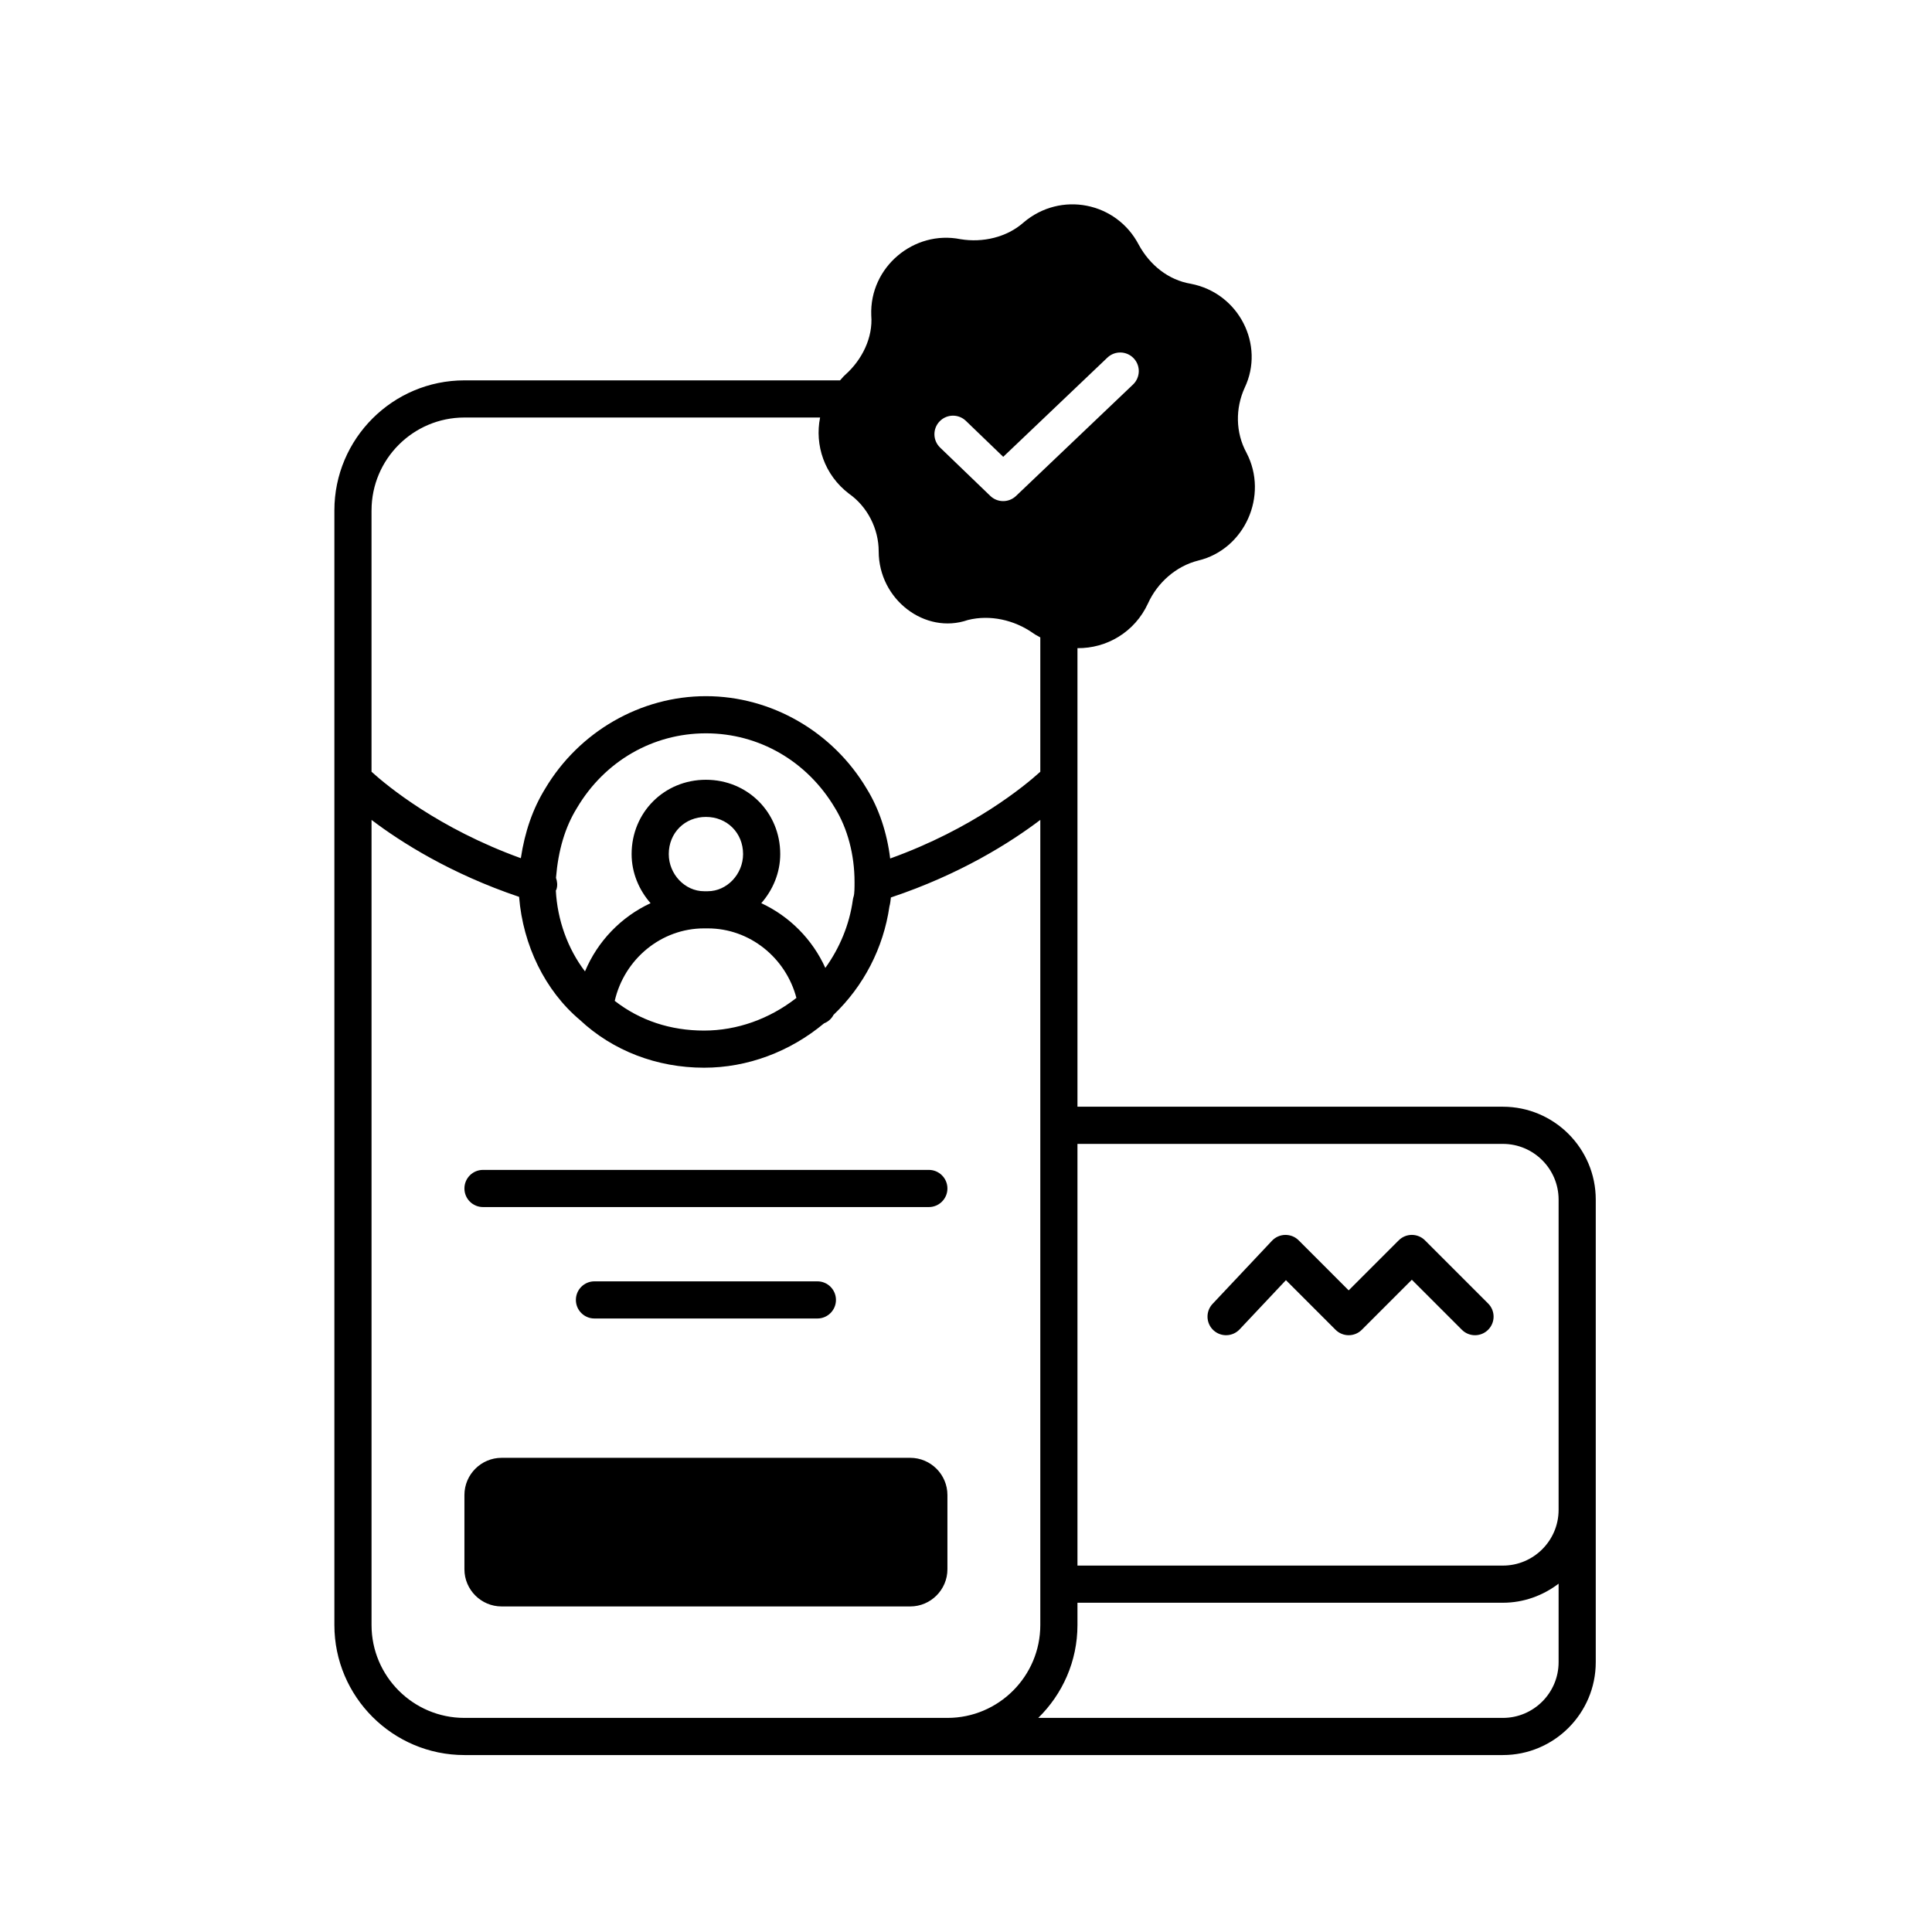 <svg width="104" height="104" viewBox="0 0 104 104" fill="none" xmlns="http://www.w3.org/2000/svg">
<path fill-rule="evenodd" clip-rule="evenodd" d="M80.9 59.575H58V34.89C59.557 34.908 61.083 34.04 61.8 32.475C62.3 31.375 63.3 30.475 64.5 30.175C67 29.575 68.3 26.675 67.1 24.375C66.5 23.275 66.5 21.975 67 20.875C68.1 18.575 66.7 15.775 64.1 15.275C62.9 15.075 61.9 14.275 61.3 13.175C60.1 10.875 57.1 10.275 55.1 11.975C54.2 12.775 52.9 13.075 51.7 12.875C49.2 12.375 46.8 14.375 46.9 16.975C47 18.175 46.4 19.375 45.5 20.175C45.432 20.233 45.376 20.298 45.32 20.363C45.287 20.401 45.255 20.439 45.22 20.475H25C21.14 20.475 18 23.615 18 27.475V87.475C18 91.334 21.14 94.475 25 94.475H47H51H80.9C83.657 94.475 85.9 92.232 85.9 89.475V81.276V78.675V64.575C85.9 61.818 83.657 59.575 80.9 59.575ZM50.58 22.682C50.963 22.284 51.596 22.272 51.994 22.655L54.004 24.591L59.611 19.251C60.011 18.87 60.644 18.886 61.025 19.285C61.406 19.685 61.39 20.318 60.991 20.699L54.691 26.699C54.303 27.068 53.693 27.067 53.308 26.695L50.608 24.095C50.208 23.712 50.197 23.079 50.58 22.682ZM20 27.475C20 24.718 22.243 22.475 25 22.475H44.146C43.849 23.953 44.372 25.563 45.7 26.575C46.7 27.275 47.3 28.475 47.3 29.675C47.3 32.275 49.8 34.175 52.1 33.375C53.3 33.075 54.6 33.375 55.6 34.075C55.684 34.139 55.774 34.188 55.864 34.236C55.91 34.261 55.955 34.285 56 34.312V41.543C55.152 42.311 52.37 44.612 47.918 46.213C47.751 44.84 47.321 43.538 46.66 42.465C44.836 39.387 41.518 37.475 38 37.475C34.484 37.475 31.169 39.384 29.344 42.458C28.679 43.541 28.252 44.768 28.037 46.197C23.612 44.596 20.844 42.309 19.999 41.543V27.475H20ZM38.1 49.975C40.355 49.975 42.299 51.551 42.871 53.718C41.424 54.85 39.678 55.476 37.899 55.476C36.088 55.476 34.45 54.933 33.091 53.877C33.609 51.628 35.591 49.975 37.9 49.975H38.1ZM36 45.975C36 44.835 36.86 43.975 38 43.975C39.14 43.975 40 44.835 40 45.975C40 47.059 39.13 47.975 38.1 47.975H37.944H37.9C36.87 47.975 36 47.059 36 45.975ZM40.98 48.618C41.604 47.906 42 46.981 42 45.975C42 43.732 40.243 41.975 38 41.975C35.757 41.975 34 43.732 34 45.975C34 46.982 34.396 47.906 35.02 48.618C33.446 49.349 32.172 50.657 31.49 52.291C30.559 51.067 30.005 49.527 29.921 47.94C29.925 47.929 29.931 47.919 29.937 47.909C29.944 47.896 29.951 47.883 29.956 47.869C30.021 47.658 29.996 47.447 29.929 47.254C30.05 45.777 30.412 44.539 31.053 43.5L31.062 43.485C32.549 40.974 35.144 39.475 38.001 39.475C40.858 39.475 43.453 40.974 44.949 43.499C45.626 44.601 46 46.013 46 47.475C46 47.759 46 48.113 45.951 48.259C45.931 48.318 45.917 48.379 45.909 48.44C45.729 49.759 45.204 51.027 44.428 52.103C43.729 50.557 42.493 49.321 40.98 48.618ZM56 87.474C56 90.231 53.757 92.475 51 92.475H47H25C22.243 92.475 20 90.232 20 87.475V44.136C21.587 45.34 24.261 47.035 27.943 48.278C28.151 50.887 29.346 53.332 31.216 54.904C32.985 56.562 35.359 57.475 37.9 57.475C40.233 57.475 42.514 56.624 44.359 55.087C44.585 54.998 44.761 54.838 44.87 54.629C46.489 53.083 47.555 51.033 47.879 48.791C47.92 48.646 47.937 48.495 47.953 48.346L47.957 48.311C51.69 47.065 54.398 45.35 56 44.135V87.474ZM83.9 89.475C83.9 91.129 82.554 92.475 80.9 92.475H55.889C57.189 91.203 58 89.433 58 87.475V86.276H80.9C82.03 86.276 83.062 85.885 83.9 85.25V89.475ZM83.9 78.675V81.276C83.9 82.93 82.554 84.276 80.9 84.276H58V61.576H80.9C82.554 61.576 83.9 62.922 83.9 64.576V78.675ZM50 62.976H26C25.448 62.976 25 63.423 25 63.976C25 64.529 25.448 64.976 26 64.976H50C50.552 64.976 51 64.529 51 63.976C51 63.423 50.552 62.976 50 62.976ZM44 70.975C44.552 70.975 45 70.528 45 69.975C45 69.422 44.552 68.975 44 68.975H32C31.448 68.975 31 69.422 31 69.975C31 70.528 31.448 70.975 32 70.975H44ZM49 78.475C50.1 78.475 51 79.375 51 80.475V84.475C51 85.575 50.1 86.475 49 86.475H27C25.9 86.475 25 85.575 25 84.475V80.475C25 79.375 25.9 78.475 27 78.475H49ZM75.293 66.768C75.684 66.377 76.316 66.377 76.707 66.768L80.107 70.168C80.498 70.559 80.498 71.191 80.107 71.582C79.716 71.973 79.084 71.973 78.693 71.582L76 68.889L73.307 71.582C73.12 71.77 72.866 71.875 72.6 71.875C72.334 71.875 72.081 71.77 71.893 71.582L69.222 68.911L66.729 71.56C66.348 71.963 65.717 71.981 65.315 71.603C64.913 71.224 64.894 70.591 65.272 70.189L68.472 66.789C68.658 66.592 68.915 66.479 69.186 66.475C69.468 66.475 69.718 66.577 69.908 66.768L72.6 69.461L75.293 66.768Z" fill="black"/>
</svg>
